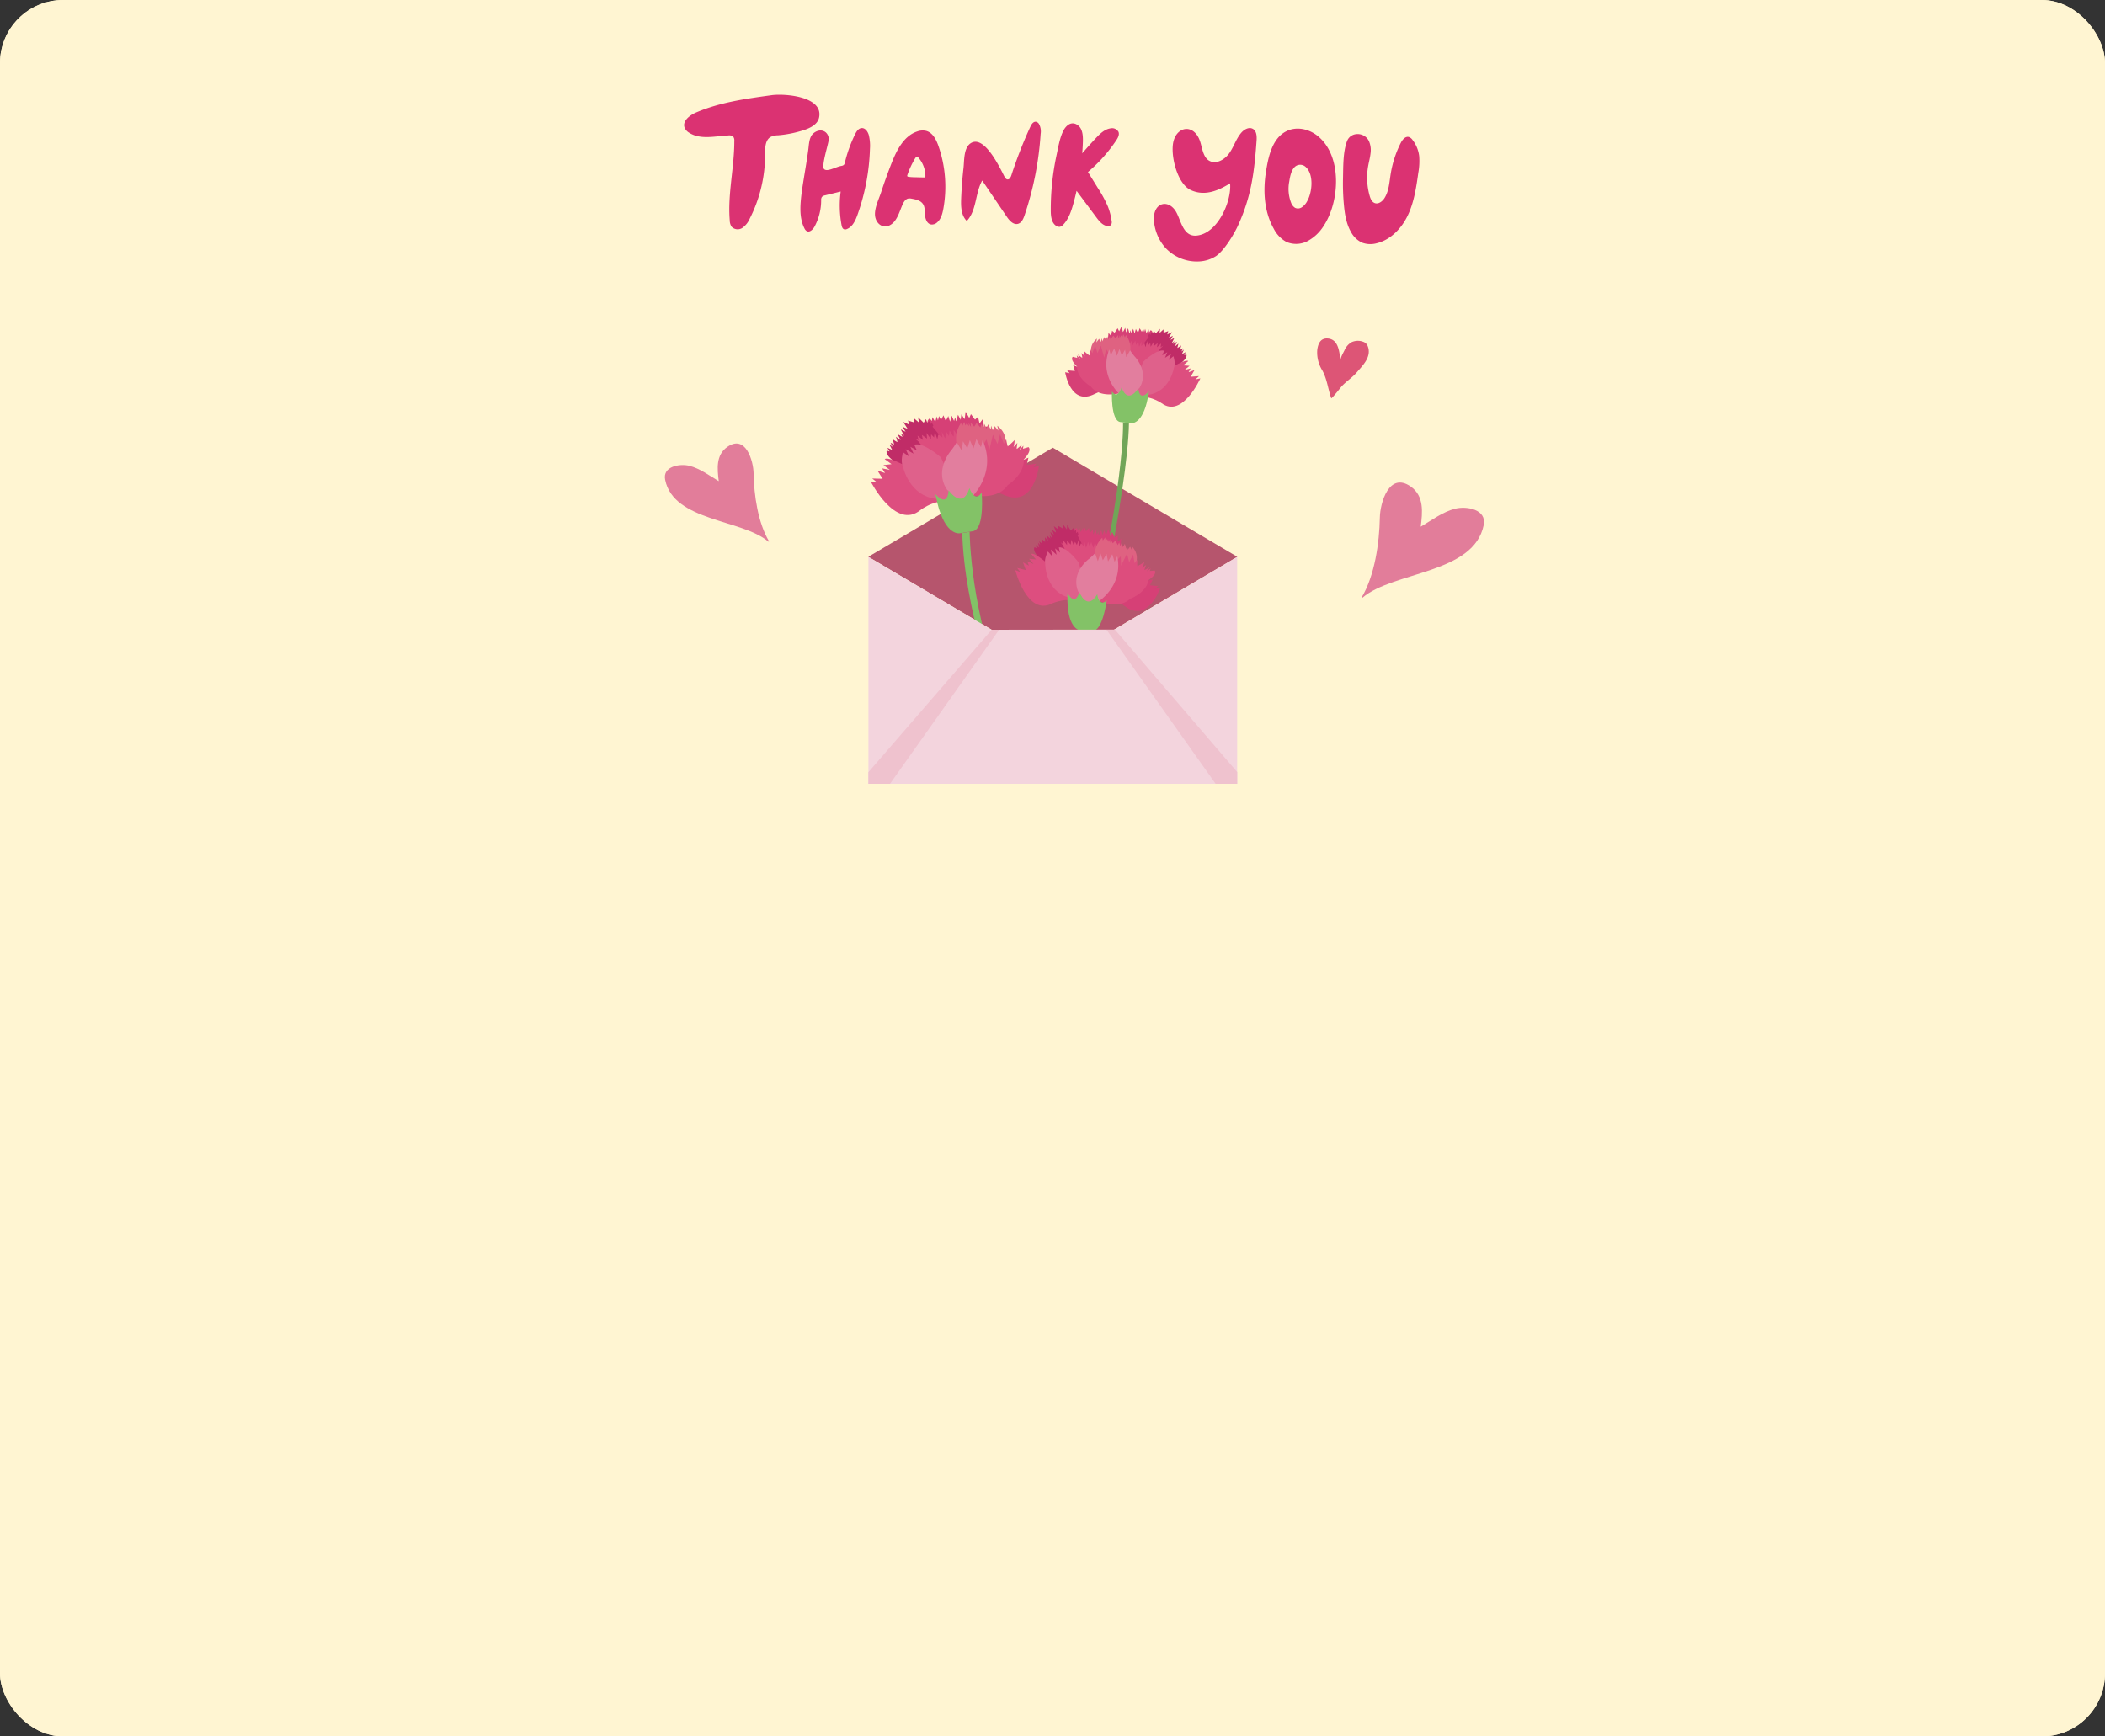 <svg xmlns="http://www.w3.org/2000/svg" width="800" height="660" viewBox="0 0 800 660">
  <rect x="0" y="0" width="800" height="660" fill="#333333" stroke="none"/>
  <g id="card2" transform="translate(-18 -457)">
    <rect id="사각형_3" data-name="사각형 3" width="800" height="660" rx="24" transform="translate(18 457)" fill="#faefc9"/>
    <rect id="사각형_13" data-name="사각형 13" width="800" height="660" rx="24" transform="translate(18 457)" fill="#fff5d2"/>
    <g id="tx" transform="translate(-229.052 -2155.236)">
      <path id="패스_384" data-name="패스 384" d="M511.694,2654.948c-2.516,1.063-5.442,3.333-4.439,5.875a4.219,4.219,0,0,0,1.769,1.907c4.274,2.689,9.786,1.253,14.829.995a2.283,2.283,0,0,1,1.885.5,2.312,2.312,0,0,1,.389,1.554c.022,10.1-2.567,20.156-1.736,30.227a4.509,4.509,0,0,0,.678,2.378,3.211,3.211,0,0,0,4.144.454,8.387,8.387,0,0,0,2.8-3.544,53.524,53.524,0,0,0,5.811-24.6c-.018-2.377.069-5.261,2.144-6.422a6.82,6.82,0,0,1,2.811-.609,42.755,42.755,0,0,0,9.9-2.017c2.435-.8,5.1-2.178,5.652-4.684h0c1.772-8.094-13.036-9.243-18.032-8.551C530.529,2649.759,520.856,2651.078,511.694,2654.948Z" transform="translate(0 0)" fill="#db3272"/>
      <path id="패스_385" data-name="패스 385" d="M559.434,2682.568h0c-.441,2.762-.883,5.527-1.1,8.315-.271,3.447-.165,7.064,1.411,10.142a2.365,2.365,0,0,0,.86,1.047c1.135.635,2.4-.613,3.012-1.76a21.062,21.062,0,0,0,2.486-9.88,2.183,2.183,0,0,1,.268-1.315,2.081,2.081,0,0,1,1.244-.635l5.908-1.45a40.361,40.361,0,0,0,.329,12.727c.123.657.352,1.418.984,1.636a1.612,1.612,0,0,0,1.138-.132c2.114-.9,3.172-3.244,3.945-5.409a81.968,81.968,0,0,0,4.727-25.051,16.947,16.947,0,0,0-.449-5.26c-.383-1.314-1.368-2.726-2.731-2.618-1.189.094-1.945,1.282-2.47,2.353a52.038,52.038,0,0,0-3.876,10.748,1.8,1.8,0,0,1-.383.872,1.775,1.775,0,0,1-.981.4c-2.184.4-5.4,2.407-6.552,1.191s1.906-10.186,1.8-11.469c-.255-3.135-3.395-4.185-5.815-2.121-1.677,1.43-1.7,4.123-1.959,6.127C560.723,2674.882,560.048,2678.723,559.434,2682.568Z" transform="translate(-6.971 -2.001)" fill="#db3272"/>
      <g id="그룹_244" data-name="그룹 244" transform="translate(612.288 2658.514)">
        <path id="패스_386" data-name="패스 386" d="M658.473,2660.907a1.728,1.728,0,0,0-1.1-.76c-1-.142-1.705.93-2.129,1.85a167.356,167.356,0,0,0-7.216,18.46c-.245.754-.714,1.672-1.5,1.592-.583-.06-.936-.653-1.2-1.175h0c-1.717-3.349-7.743-16.133-12.908-12.479-2.559,1.811-2.29,6.584-2.6,9.348q-.656,5.8-.891,11.637c-.12,3-.011,6.377,2.15,8.463,3.8-4.025,3.136-10.549,5.855-15.373l9.323,13.736c1.016,1.5,2.52,3.192,4.268,2.73,1.373-.363,2.041-1.883,2.5-3.229a120.976,120.976,0,0,0,6.118-30.96A5.875,5.875,0,0,0,658.473,2660.907Z" transform="translate(-628.886 -2660.135)" fill="#db3272"/>
        <path id="패스_387" data-name="패스 387" d="M691.5,2697.9a22.919,22.919,0,0,0-1.456-5.538,45.736,45.736,0,0,0-3.75-6.907l-3.788-6.114a57.743,57.743,0,0,0,10.764-12.046c.643-.964,1.279-2.153.84-3.224a2.813,2.813,0,0,0-3.129-1.309c-2.2.365-3.909,2.045-5.432,3.668q-2.674,2.848-5.219,5.813c.11-1.412.2-2.827.247-4.244.081-2.4-.022-5.572-2.509-6.812-2.148-1.071-3.968.606-4.906,2.456-1.385,2.734-1.922,6.172-2.565,9.147a98.155,98.155,0,0,0-2.224,21.278c.012,2.12.276,4.584,2.06,5.729a2.033,2.033,0,0,0,1.42.357,2.557,2.557,0,0,0,1.352-.894c2.009-2.188,2.982-5.114,3.775-7.976.441-1.589.834-3.192,1.2-4.8l7.51,10.078c1.059,1.421,2.275,2.945,4.014,3.286a1.624,1.624,0,0,0,1.538-.358A1.987,1.987,0,0,0,691.5,2697.9Z" transform="translate(-634.265 -2660.233)" fill="#db3272"/>
      </g>
      <g id="그룹_245" data-name="그룹 245" transform="translate(579.578 2661.83)">
        <path id="패스_388" data-name="패스 388" d="M617,2693.76a46.9,46.9,0,0,0-1.9-24c-.844-2.385-2.181-4.972-4.624-5.633a5.989,5.989,0,0,0-3.453.241c-5.087,1.724-7.783,7.16-9.745,12.16h0q-2.126,5.421-3.935,10.959c-.929,2.844-2.978,6.782-2.118,9.813.669,2.358,2.884,3.882,5.239,2.789,2.964-1.377,3.839-5.328,5.069-8.024.447-.977,1.1-2.024,2.15-2.228a3.691,3.691,0,0,1,1.335.071c1.544.272,3.246.639,4.164,1.911.877,1.214.748,2.848.861,4.341s.765,3.23,2.232,3.529a2.877,2.877,0,0,0,2.364-.768C616.106,2697.669,616.651,2695.66,617,2693.76Zm-6.989-12.037a.718.718,0,0,1-.479.1l-3.4-.083a18.456,18.456,0,0,1-2.386-.162.557.557,0,0,1-.441-.229.569.569,0,0,1,.026-.428,31.807,31.807,0,0,1,3.126-6.633l.7-.41a10.836,10.836,0,0,1,3.024,7.274A.7.7,0,0,1,610.012,2681.723Z" transform="translate(-591.017 -2663.975)" fill="#db3272"/>
      </g>
      <path id="패스_389" data-name="패스 389" d="M731.46,2668.486c.741,2.563,1.159,5.862,3.579,6.986,2.678,1.245,5.825-.736,7.483-3.178s2.52-5.4,4.459-7.631c1.093-1.255,2.918-2.266,4.368-1.45,1.435.806,1.538,2.8,1.423,4.442-.863,12.186-2.033,21.416-7.156,32.505-1.52,3.291-5.263,9.434-8.287,11.433a13.024,13.024,0,0,1-6.351,2.014,16.29,16.29,0,0,1-12.88-5.206,17.5,17.5,0,0,1-4.359-10.729c-.2-6.686,5.828-7.96,8.646-2.541,1.707,3.282,2.626,9.052,7.481,8.665,8.131-.65,13.476-13.095,12.835-19.863-3.57,2.153-9.177,5.272-15.015,2.5-4.825-2.292-7.386-11.969-6.712-17.307C721.863,2662.1,729.233,2660.782,731.46,2668.486Z" transform="translate(-28.158 -2)" fill="#db3272"/>
      <path id="패스_390" data-name="패스 390" d="M797.288,2692.433h0c.328,3.579.91,7.234,2.7,10.352a9.17,9.17,0,0,0,4.185,4.03,9.024,9.024,0,0,0,5.643.222c5.344-1.325,9.488-5.755,11.828-10.738s3.147-10.528,3.913-15.98a24.828,24.828,0,0,0,.338-6.406,12.507,12.507,0,0,0-2.527-6.136,2.85,2.85,0,0,0-1.378-1.1c-1.351-.379-2.485,1.038-3.118,2.291a40.24,40.24,0,0,0-3.826,11.862c-.487,3.095-.656,6.376-2.317,9.031-.8,1.283-2.306,2.45-3.724,1.917-1.1-.411-1.615-1.645-1.935-2.77a25.257,25.257,0,0,1-.572-11.256c.282-1.594.719-3.163.9-4.772a8.644,8.644,0,0,0-.6-4.757c-1.7-3.5-6.968-3.656-8.353.1-1.538,4.175-1.393,9.724-1.5,14.1A87.09,87.09,0,0,0,797.288,2692.433Z" transform="translate(-39.492 -2.359)" fill="#db3272"/>
      <g id="그룹_246" data-name="그룹 246" transform="translate(727.611 2661.126)">
        <path id="패스_391" data-name="패스 391" d="M782.636,2665.966c-3.329-2.692-8.064-3.781-12-1.772-5.423,2.766-6.832,10-7.681,15.451-1.132,7.253-.7,15.055,2.976,21.568a11.648,11.648,0,0,0,4.788,5,9.358,9.358,0,0,0,8.13-.348,16.377,16.377,0,0,0,6.046-5.737C790.992,2690.939,792.053,2673.578,782.636,2665.966Zm-4.048,24.841a6.242,6.242,0,0,1-1.981,2.236,2.571,2.571,0,0,1-2.588.214,3.833,3.833,0,0,1-1.472-1.848h0a14.6,14.6,0,0,1-.728-8.149c.325-2.076.846-4.833,2.6-5.937a3.059,3.059,0,0,1,3.8.55C781.133,2680.666,780.62,2687.26,778.588,2690.807Z" transform="translate(-762.4 -2663.159)" fill="#db3272"/>
      </g>
    </g>
    <g id="그룹_256" data-name="그룹 256" transform="translate(-216.38 -2173.679)">
      <g id="그룹_255" data-name="그룹 255" transform="translate(564.38 2754.679)">
        <g id="그룹_251" data-name="그룹 251">
          <path id="패스_392" data-name="패스 392" d="M583.453,2860.472l.043.024v-.024Z" transform="translate(-583.453 -2772.822)" fill="#add4de"/>
          <path id="패스_393" data-name="패스 393" d="M752.709,2860.472h-.043v.024Z" transform="translate(-612.471 -2772.822)" fill="#add4de"/>
          <path id="패스_394" data-name="패스 394" d="M723.692,2851.866,653.574,2810.4l-70.119,41.463.051.02h-.01v.024l70.076,41.438,70.076-41.438v-.024h-.008Z" transform="translate(-583.454 -2764.235)" fill="#b6556d"/>
          <g id="그룹_248" data-name="그룹 248" transform="translate(0.9 32.523)">
            <path id="패스_395" data-name="패스 395" d="M633.947,2803.172l.092,3.748-13.267,5.708-8.984-9.654s-2.577-5.5-.307-6.516l.751,1.01.227-1.524,1.093,1.857.531-2.114.482,1.484.391-1.623.761,1.476.953-1.747s.742,2.1.906,2a12.507,12.507,0,0,0,.9-1.737l.688,2.138.589-2.269.945,2.026.4-1.439s.339,1.544.477,1.485.531-2.55.639-2.349,1.005,1.872,1.005,1.872a13.42,13.42,0,0,1,.3-2.187c.1.164,1.1,2.038,1.184,1.844s.331-2.881.429-2.717,1.323,2.33,1.323,2.33l.648-1.442,1.548,2.074,1.138-1.051.577,2.485,1.162-1.524.418,2.9a9.619,9.619,0,0,1,1.763-.2c-.008.108-.561,1.141-.423,1.19s1.136.219,1.136.219l-.611,1.041,1.007-.085-.263,1.2-.6.1" transform="translate(-588.999 -2793.934)" fill="#d64076"/>
            <path id="패스_396" data-name="패스 396" d="M609.308,2800.021l2.462,2.978-4.079,13.2-11.443-2.015s-5.037-2.8-4.361-5.085l1.082.332-.843-1.381,1.829.8-1.047-2.053,1.234.889-.814-1.567,1.391.7-.562-2.033s1.777,1.223,1.809,1.033a16.811,16.811,0,0,0-.591-1.984l1.776,1.288-1.115-2.221,1.856,1.035-.692-1.427s1.185,1.03,1.232.891-1.326-2.408-1.136-2.315,1.787.87,1.787.87a17.5,17.5,0,0,1-1.232-1.963c.166.072,1.954.939,1.876.73s-1.655-2.552-1.492-2.479,2.269,1.031,2.269,1.031l-.549-1.587,2.236.683-.01-1.587,1.931,1.637-.3-1.983,2.113,2.083s.828-1.4.892-1.306.408,1.287.519,1.241.805-.562.805-.562l.312,1.238.533-.72.616,1.146-.292.465" transform="translate(-585.789 -2794.363)" fill="#c02c67"/>
            <path id="패스_397" data-name="패스 397" d="M606.092,2806.554l8.459,10.582,11.709-5.739-1.2-5.427-2.51-3.351-.037,2.112-1.192-2.388.128,2.4-1.877-2.512s.1,2.715-.114,2.513-1.447-2.268-1.447-2.268l-.249,2.146-1.148-1.926s-.175,3-.347,2.708-1.22-2.46-1.22-2.46l.287,2.218-1.6-1.153-.387,1.78-.969-2.891-.268,2.227-1.123-1.228-.1,1.813-1.625-2.32.18,2.158-1.962-1.408.431,1.96-2.086-1.7.384,1.735-1.329-.643Z" transform="translate(-588.026 -2795.357)" fill="#dd4d7d"/>
            <path id="패스_398" data-name="패스 398" d="M629.632,2821.3s12.211-2.091,10.255-8.34c0,0,6.247-7.794-.518-12.931l.374,1.829-1.373-1.673-.722,1.523-.629-1.719-.124,1.486-1.046-2-.541,1.671-.921-1.911-.249,1.624-.871-1.447-.309,1.279-1.454-1.7-.9,1.372-1.4-1.538.168,1.674-.9-1.559.178,1.261-.907-1.146-.458.895-.506-1.387-.708,1.577-.505-1.151a10.6,10.6,0,0,0-1.8,7.14l5.863,15.175" transform="translate(-591.252 -2794.727)" fill="#df6281"/>
            <path id="패스_399" data-name="패스 399" d="M626.258,2836.174" transform="translate(-591.693 -2801.178)" fill="#df618b"/>
            <path id="패스_400" data-name="패스 400" d="M626.935,2825.852s17.092-16.47,20.594-14.978l-1.706,1.848,3.017.007-1.6,1.766,2.549-.785-.372,1.568,2.341-1.013-.654,2.742,3.657-.468-1.123,1.4,2.1-.552s-1.763,16.4-13.623,10.884c0,0-8.786-3.892-13.362-.667Z" transform="translate(-591.809 -2796.823)" fill="#d64076"/>
            <path id="패스_401" data-name="패스 401" d="M626.258,2836.174" transform="translate(-591.693 -2801.178)" fill="#df618b"/>
            <path id="패스_402" data-name="패스 402" d="M624.137,2824.137l4.2,3.021s10.8,2.85,15.049-3.587c0,0,6.425-4.037,6.109-9.757,0,0,3.292-3.267,1.8-4.679l-2.1.612.171-1.166-1.531,1.665,1.012-2.081-2.089,1.752.3-2.4L644.9,2809.9c1.065-.192,1.109-3.434,1.109-3.434a31.158,31.158,0,0,1-2.6,2.384,18.635,18.635,0,0,1-.6-2.737l-.864,1.711-1.475-3.548-.946,3.624-1.757-3.47-1.349,5.751-1.069-3.95-11.279,17.548" transform="translate(-591.316 -2795.708)" fill="#dd4d7d"/>
            <path id="패스_403" data-name="패스 403" d="M617.743,2830.37s-25.026-16.922-27.887-14.789l2.594,1.924-3.065.37,2.448,1.833-2.955-.594,1.106,1.757-2.852-.888,1.94,3.076-3.932-.1,1.795,1.483-2.4-.389s9.414,18.664,18.9,10.908c0,0,7.122-5.525,13.27-2.357Z" transform="translate(-584.539 -2797.615)" fill="#dd4e7f"/>
            <path id="패스_404" data-name="패스 404" d="M613.656,2813.793s-6.814-6-10.124-4.751l1.01,2.13-2.483-1.377,1.231,2.606-3-1.7,1.342,2.842-2.392-1.705s-.992,3.574,0,5.424c0,0,2.263,11.335,12.911,12.352l8.633,1.5.659-.6Z" transform="translate(-586.985 -2796.496)" fill="#df618b"/>
            <path id="패스_405" data-name="패스 405" d="M628.457,2828.593s9.85-9.186,4.22-21.724l-.618,2.666-1.734-3.067-1.112,3.516-1.37-3.124-.967,3.143-1.66-2.728-.417,3.582-1.966-3.207a25.61,25.61,0,0,1-2.125,3.148s-6.538,7.361-1.567,14.838a43.9,43.9,0,0,1,4.225,4.784l2.808,1.1,2.283-2.928" transform="translate(-590.153 -2796.083)" fill="#e27e9e"/>
            <path id="패스_406" data-name="패스 406" d="M631.8,2830.636s1.262,13.5-3.175,14.658l-5.17.814s-5.414,1.1-8.5-11.553l-.732-3.331s4.515,5.513,5.052-1.465c0,0,5.135,7.711,7.887-.813C627.164,2828.947,629.106,2834.784,631.8,2830.636Z" transform="translate(-589.63 -2799.938)" fill="#83c267"/>
            <path id="패스_407" data-name="패스 407" d="M629.342,2849s.21,31.616,13.687,62.188l-3.359.531s-12.363-33.636-13.129-62.277Z" transform="translate(-591.742 -2803.377)" fill="#83c267"/>
          </g>
          <g id="그룹_249" data-name="그룹 249" transform="translate(74.81)">
            <path id="패스_408" data-name="패스 408" d="M691.421,2762.4l.066,3,10.83,4.08,6.834-8.059s1.857-4.5,0-5.225l-.565.832-.235-1.208-.8,1.523-.505-1.672-.329,1.205-.376-1.282-.553,1.208-.828-1.364s-.516,1.706-.651,1.631a9.82,9.82,0,0,1-.782-1.356l-.47,1.74-.557-1.8-.679,1.656-.374-1.138s-.217,1.248-.334,1.2-.517-2.019-.592-1.854l-.737,1.537a10.869,10.869,0,0,0-.318-1.741c-.072.137-.807,1.671-.879,1.52s-.373-2.294-.443-2.158-.975,1.915-.975,1.915l-.57-1.132-1.163,1.719-.95-.8-.371,2.008-.983-1.177-.229,2.342a7.75,7.75,0,0,0-1.418-.1c.011.086.49.89.383.938s-.9.217-.9.217l.529.811-.809-.033.254.95.486.056" transform="translate(-676.652 -2754.679)" fill="#d64076"/>
            <path id="패스_409" data-name="패스 409" d="M711.732,2758.948l-1.86,2.476,3.752,10.413,9.083-2.034s3.928-2.428,3.3-4.232l-.851.3.623-1.135-1.432.707.756-1.684-.95.759.592-1.283-1.088.615.376-1.651s-1.378,1.044-1.411.9a13.908,13.908,0,0,1,.4-1.612l-1.373,1.1.8-1.818-1.442.895.5-1.169s-.911.87-.952.76.973-1.978.824-1.894l-1.4.76a13.827,13.827,0,0,0,.91-1.616c-.124.061-1.527.823-1.473.652s1.23-2.1,1.1-2.04-1.779.91-1.779.91l.383-1.291-1.766.63-.05-1.27-1.483,1.383.166-1.6-1.615,1.743s-.712-1.087-.761-1.011-.281,1.043-.37,1.011-.665-.417-.665-.417l-.2,1-.456-.556-.45.938.252.361" transform="translate(-679.943 -2754.885)" fill="#c02c67"/>
            <path id="패스_410" data-name="패스 410" d="M714.328,2764.079l-6.38,8.779-9.584-4.159.759-4.39,1.887-2.775.1,1.692.868-1.955-.012,1.925,1.409-2.079s.022,2.174.183,2.007,1.073-1.87,1.073-1.87l.283,1.709.847-1.584s.249,2.389.379,2.153.884-2.013.884-2.013l-.146,1.785,1.238-.98.374,1.411.67-2.352.3,1.776.856-1.025.15,1.446,1.212-1.918-.065,1.732,1.518-1.2-.275,1.587,1.608-1.439-.239,1.4,1.04-.564Z" transform="translate(-677.969 -2755.783)" fill="#dd4d7d"/>
            <path id="패스_411" data-name="패스 411" d="M696.441,2776.658s-9.85-1.224-8.512-6.294c0,0-5.289-6.008-.065-10.368l-.233,1.474,1.037-1.388.637,1.191.437-1.4.157,1.182.762-1.641.491,1.318.67-1.563.259,1.291.644-1.189.292,1.011,1.1-1.417.767,1.067,1.06-1.286-.069,1.348.657-1.281-.094,1.016.684-.951.4.7.353-1.128.624,1.233.364-.938a8.493,8.493,0,0,1,1.707,5.647l-4.133,12.361" transform="translate(-675.773 -2755.31)" fill="#df6281"/>
            <path id="패스_412" data-name="패스 412" d="M702.754,2788.417" transform="translate(-678.722 -2760.465)" fill="#df618b"/>
            <path id="패스_413" data-name="패스 413" d="M697.11,2780.332s-14.284-12.549-17.032-11.226l1.434,1.416-2.418.117,1.347,1.35-2.068-.532.358,1.24-1.914-.723.625,2.171-2.942-.24.951,1.083-1.7-.365s2.015,13.065,11.3,8.211c0,0,6.889-3.443,10.672-1.028Z" transform="translate(-673.748 -2757.137)" fill="#d64076"/>
            <path id="패스_414" data-name="패스 414" d="M702.754,2788.417" transform="translate(-678.722 -2760.465)" fill="#df618b"/>
            <path id="패스_415" data-name="패스 415" d="M699.477,2778.827l-3.254,2.578s-8.541,2.678-12.177-2.321c0,0-5.29-2.992-5.248-7.582,0,0-2.758-2.492-1.617-3.678l1.705.413-.18-.926,1.286,1.276-.883-1.628,1.734,1.327-.327-1.909,1.819,1.828c-.858-.116-1.012-2.709-1.012-2.709a24.527,24.527,0,0,0,2.172,1.814,14.824,14.824,0,0,0,.381-2.212l.751,1.339,1.051-2.9.891,2.867,1.281-2.845,1.288,4.555.711-3.2,9.677,13.626" transform="translate(-674.289 -2756.199)" fill="#dd4d7d"/>
            <path id="패스_416" data-name="패스 416" d="M703.97,2783.5s19.4-14.467,21.771-12.865l-2,1.635,2.468.18-1.893,1.563,2.346-.586-.823,1.448,2.249-.817-1.438,2.534,3.144-.225-1.379,1.253,1.9-.4s-6.849,15.285-14.729,9.429c0,0-5.9-4.158-10.708-1.4Z" transform="translate(-678.931 -2757.395)" fill="#dd4e7f"/>
            <path id="패스_417" data-name="패스 417" d="M708.427,2770.08s5.233-5.056,7.93-4.173l-.726,1.741,1.93-1.19-.887,2.13,2.336-1.472-.971,2.322,1.848-1.451s.931,2.822.2,4.341c0,0-1.394,9.157-9.874,10.362l-6.857,1.518-.548-.455Z" transform="translate(-678.732 -2756.587)" fill="#df618b"/>
            <path id="패스_418" data-name="패스 418" d="M697.934,2782.528s-8.221-6.99-4.178-17.231l.6,2.111,1.273-2.518,1.018,2.772.98-2.549.892,2.476,1.225-2.242.47,2.852,1.455-2.636A20.4,20.4,0,0,0,703.48,2768s5.5,5.65,1.8,11.819a35.474,35.474,0,0,0-3.2,3.984l-2.209.984-1.934-2.262" transform="translate(-676.987 -2756.43)" fill="#e27e9e"/>
            <path id="패스_419" data-name="패스 419" d="M695.207,2784.288s-.51,10.849,3.085,11.61l4.166.466s4.374.679,6.375-9.56l.464-2.691s-3.407,4.578-4.1-.987c0,0-3.826,6.361-6.342-.356C698.858,2782.769,697.523,2787.51,695.207,2784.288Z" transform="translate(-677.424 -2759.496)" fill="#83c267"/>
            <path id="패스_420" data-name="패스 420" d="M697.007,2798.815s1.032,24.953-15.878,91.953l2.71.3s15.032-65.789,15.426-92Z" transform="translate(-675.014 -2762.248)" fill="#71a558"/>
          </g>
          <g id="그룹_250" data-name="그룹 250" transform="translate(55.846 75.493)">
            <path id="패스_421" data-name="패스 421" d="M696.556,2857.071l-.619,3.18-12.255,2.34-5.781-9.815s-1.143-5.12.959-5.551l.447.987.473-1.24.577,1.769.841-1.682.131,1.339.632-1.292.365,1.384,1.131-1.293s.238,1.9.393,1.854a11.032,11.032,0,0,0,1.077-1.3l.184,1.931.921-1.8.418,1.881.606-1.138s0,1.365.129,1.34.921-2.052.97-1.86.5,1.763.5,1.763a11.746,11.746,0,0,1,.655-1.787c.054.157.553,1.924.655,1.773s.818-2.364.872-2.207.679,2.211.679,2.211l.816-1.1.918,2.039,1.158-.672.023,2.2,1.259-1.066-.181,2.53a8.237,8.237,0,0,1,1.521.155c-.026.091-.684.854-.579.924s.923.4.923.4l-.713.762.867.118-.447.964-.527-.035" transform="translate(-655.443 -2846)" fill="#d64076"/>
            <path id="패스_422" data-name="패스 422" d="M676.051,2849.858l1.516,2.97-5.9,10.372-9.274-3.833s-3.727-3.3-2.729-5.1l.848.48-.454-1.321,1.4,1.013-.5-1.928.875.98-.4-1.47,1.046.851-.1-1.82s1.27,1.36,1.333,1.21a14.768,14.768,0,0,0-.131-1.787l1.259,1.418-.525-2.08,1.37,1.215-.318-1.331s.81,1.09.872.983-.669-2.278-.524-2.165,1.345,1.066,1.345,1.066a15.449,15.449,0,0,1-.671-1.884c.124.089,1.471,1.153,1.447.964s-.923-2.459-.8-2.371,1.718,1.294,1.718,1.294l-.164-1.442,1.756.991.289-1.339,1.323,1.741.114-1.727,1.394,2.149s.962-1.023,1-.934.1,1.159.208,1.139.78-.319.78-.319l.032,1.1.586-.509.3,1.08-.329.339" transform="translate(-652.34 -2845.798)" fill="#c02c67"/>
            <path id="패스_423" data-name="패스 423" d="M672.5,2854.682l5.161,10.5,10.946-2.656,0-4.8-1.494-3.294-.424,1.776-.561-2.236-.341,2.048-1.115-2.468s-.423,2.307-.564,2.1-.8-2.181-.8-2.181l-.61,1.764-.61-1.838s-.7,2.493-.8,2.218-.569-2.3-.569-2.3l-.173,1.922-1.137-1.269-.658,1.428-.278-2.617-.641,1.826-.719-1.241-.423,1.507-.939-2.26-.252,1.854-1.392-1.553v1.735l-1.443-1.825v1.537l-1-.791Z" transform="translate(-654.429 -2846.965)" fill="#dd4d7d"/>
            <path id="패스_424" data-name="패스 424" d="M689.462,2871.249s10.686.512,10.2-5.124c0,0,6.723-5.409,1.977-11l-.026,1.612-.845-1.665-.894,1.148-.212-1.565-.381,1.231-.51-1.886-.765,1.31-.423-1.782-.51,1.321-.466-1.379-.5,1.019-.911-1.708-1.013.99-.891-1.558-.17,1.444-.464-1.481-.089,1.1-.549-1.136-.554.668-.168-1.263-.894,1.2-.21-1.065a9.143,9.143,0,0,0-2.849,5.686l2.119,13.89" transform="translate(-657.116 -2846.783)" fill="#df6281"/>
            <path id="패스_425" data-name="패스 425" d="M684.118,2883.047" transform="translate(-656.563 -2852.186)" fill="#df618b"/>
            <path id="패스_426" data-name="패스 426" d="M686.033,2875.232s17.483-10.707,20.154-8.793l-1.78,1.239,2.542.569-1.679,1.187,2.3-.187-.608,1.255,2.167-.419-1.066,2.192,3.172.285-1.209.976,1.877-.076s-4.544,13.508-13.516,6.646c0,0-6.688-4.924-11.148-3.056Z" transform="translate(-656.891 -2849.299)" fill="#d64076"/>
            <path id="패스_427" data-name="패스 427" d="M684.118,2883.047" transform="translate(-656.563 -2852.186)" fill="#df618b"/>
            <path id="패스_428" data-name="패스 428" d="M683.82,2873.054l2.981,3.335s8.577,4.415,13.361-.225c0,0,6.171-2.209,6.969-7.089,0,0,3.387-2.141,2.392-3.611l-1.888.128.363-.952-1.6,1.12,1.241-1.568-2.089,1.091.694-1.968-2.266,1.606c.935.038,1.576-2.689,1.576-2.689a27.652,27.652,0,0,1-2.64,1.526,15.6,15.6,0,0,1,0-2.419l-1.046,1.282-.584-3.27-1.471,2.881-.838-3.252-2.21,4.6-.167-3.529-12.781,12.7" transform="translate(-656.511 -2848.059)" fill="#dd4d7d"/>
            <path id="패스_429" data-name="패스 429" d="M677.685,2876.79s-17.951-18.935-20.762-17.668l1.826,2.106-2.651-.261,1.718,2-2.377-1.055.606,1.691-2.241-1.282,1.063,2.957-3.3-.82,1.237,1.586-1.947-.775s4.462,17.5,13.911,12.723c0,0,7.033-3.332,11.627.485Z" transform="translate(-650.859 -2848.073)" fill="#dd4e7f"/>
            <path id="패스_430" data-name="패스 430" d="M677.4,2862.03s-4.63-6.333-7.652-5.889l.45,1.982-1.837-1.624.554,2.429-2.211-2,.6,2.647-1.7-1.882s-1.5,2.829-1.009,4.573c0,0-.205,9.984,8.585,12.825l7,2.873.665-.385Z" transform="translate(-653.197 -2847.568)" fill="#df618b"/>
            <path id="패스_431" data-name="패스 431" d="M686.835,2877.485s10.018-5.912,7.606-17.537l-1.02,2.135-.888-2.91-1.6,2.758-.571-2.886-1.4,2.466-.891-2.611-1.022,2.945-1.058-3.071a22.124,22.124,0,0,1-2.381,2.26s-6.882,4.991-4.085,12.221a37.8,37.8,0,0,1,2.673,4.823l2.162,1.451,2.473-2.045" transform="translate(-655.661 -2848.023)" fill="#e27e9e"/>
            <path id="패스_432" data-name="패스 432" d="M689.738,2879.749s-1.451,11.616-5.409,11.767l-4.514-.274s-4.766-.082-5.015-11.328l0-2.945s2.777,5.492,4.534-.292c0,0,2.891,7.457,6.8.783C686.141,2877.46,686.688,2882.743,689.738,2879.749Z" transform="translate(-654.965 -2851.094)" fill="#83c267"/>
            <path id="패스_433" data-name="패스 433" d="M683.854,2894.513s-5.717,26.707-.046,55l-2.933-.179s-4.156-30.672.533-54.97Z" transform="translate(-655.715 -2854.126)" fill="#83c267"/>
          </g>
        </g>
        <g id="그룹_254" data-name="그룹 254" transform="translate(0.043 87.675)">
          <path id="패스_434" data-name="패스 434" d="M723.656,2860.5v86.249H583.505V2860.5l46.839,27.7,23.237,13.742,23.365-13.816Z" transform="translate(-583.505 -2860.501)" fill="#f3d4dd"/>
          <g id="그룹_252" data-name="그룹 252" transform="translate(0 27.622)">
            <path id="패스_435" data-name="패스 435" d="M723.656,2948v4.469H583.505v-4.43l46.839-54.122.013-.015,46.589-.059h.22Z" transform="translate(-583.505 -2893.841)" fill="#efc2ce"/>
          </g>
          <g id="그룹_253" data-name="그룹 253" transform="translate(8.194 27.702)">
            <path id="패스_436" data-name="패스 436" d="M717.157,2952.489l-41.467-58.551H634.864L593.4,2952.489Z" transform="translate(-593.395 -2893.938)" fill="#f3d4dd"/>
          </g>
        </g>
      </g>
      <path id="패스_437" data-name="패스 437" d="M526.689,2845.7c-4.251-7.029-5.766-17.72-5.906-25.865-.08-4.757-2.99-14.92-9.962-10.075-4.463,3.1-3.828,8.448-3.275,13.021-3.6-2.112-7.114-4.825-11.227-5.843-3.572-.878-10.187.192-9.148,5.321,3.215,15.86,29.226,14.943,39.231,23.511" transform="translate(0 -9.227)" fill="#e27d9a"/>
      <path id="패스_438" data-name="패스 438" d="M804.075,2761.687a5.753,5.753,0,0,0-4.713.011,6.538,6.538,0,0,0-2.741,3.156c-.392.793-1.611,2.9-1.476,3.781-.473-3.1-.686-7.941-4.766-8.326-2.968-.278-3.818,2.185-4.084,4.427a12.916,12.916,0,0,0,1.951,7.75c1.837,3.394,2.107,6.984,3.365,10.509.128.359,3.767-4.3,4.05-4.6,1.775-1.865,3.985-3.28,5.67-5.233,2.322-2.688,5.811-6.012,4.1-10.075A2.8,2.8,0,0,0,804.075,2761.687Z" transform="translate(-51.303 -0.962)" fill="#dd5576"/>
      <path id="패스_439" data-name="패스 439" d="M806.654,2870.073c4.991-8.253,6.77-20.808,6.934-30.372.093-5.586,3.51-17.52,11.7-11.831,5.241,3.643,4.5,9.92,3.846,15.289,4.222-2.479,8.353-5.666,13.183-6.862,4.193-1.03,11.961.226,10.742,6.25-3.776,18.622-34.318,17.545-46.067,27.608" transform="translate(-54.806 -12.294)" fill="#e27d9a"/>
    </g>
  </g>
</svg>
